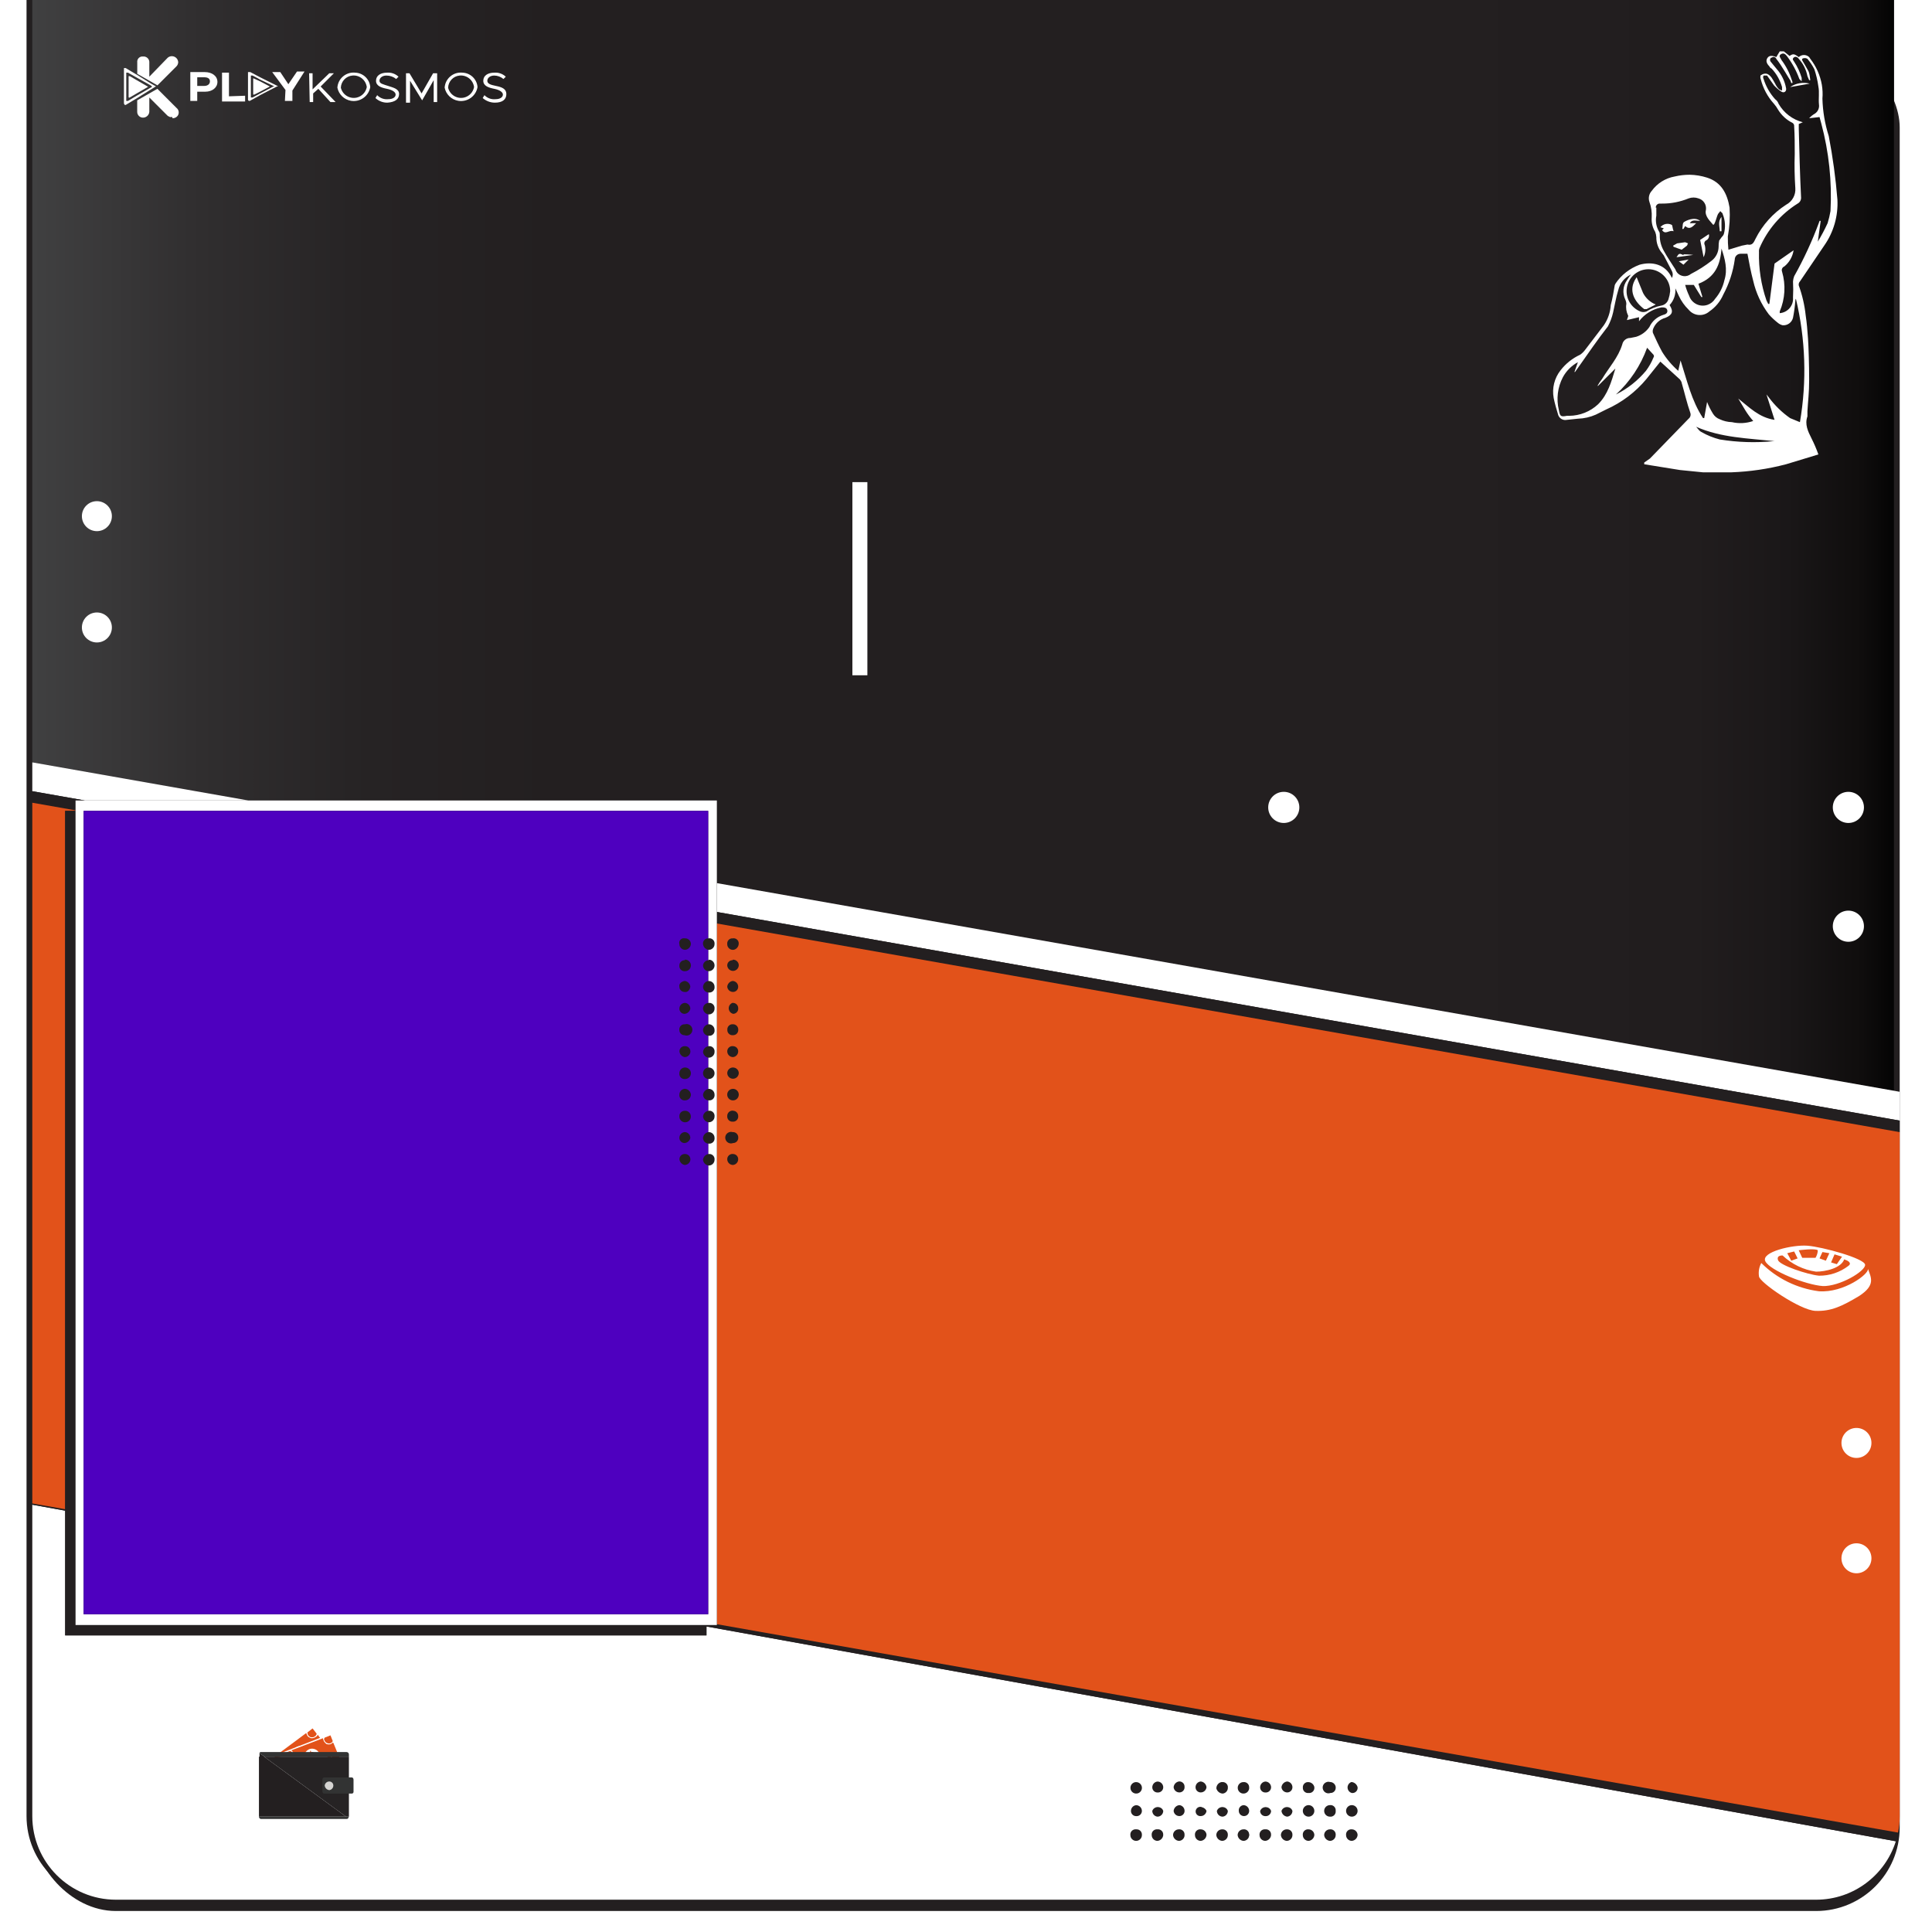 <?xml version="1.0" encoding="UTF-8"?><svg id="Layer_1" xmlns="http://www.w3.org/2000/svg" width="335" height="335" xmlns:xlink="http://www.w3.org/1999/xlink" viewBox="0 0 335 335"><defs><clipPath id="clippath"><rect width="335" height="335" fill="none"/></clipPath><linearGradient id="linear-gradient" x1="5.6" y1="94.57" x2="329.4" y2="94.57" gradientTransform="matrix(1, 0, 0, 1, 0, 0)" gradientUnits="userSpaceOnUse"><stop offset="0" stop-color="#404041"/><stop offset=".09" stop-color="#302e2f"/><stop offset=".18" stop-color="#262324"/><stop offset=".28" stop-color="#231f20"/><stop offset=".75" stop-color="#231f20"/><stop offset=".89" stop-color="#211d1e"/><stop offset=".94" stop-color="#1a1718"/><stop offset=".98" stop-color="#0f0d0d"/><stop offset="1" stop-color="#020202"/></linearGradient></defs><path d="M0,0H335V335H0V0Z" fill="#fff"/><g clip-path="url(#clippath)"><g><rect x="5.6" y="7.6" width="323.8" height="323.76" rx="14.5" ry="14.5" fill="#231f20"/><path d="M19.1,329.4H313.9c8.01,0,14.5-6.49,14.5-14.5V0H4.6V314.9c0,8.01,6.49,14.5,14.5,14.5Z" fill="#231f20"/><g><polygon points="43.08 138.8 124.3 138.8 124.3 153.13 328.4 189.14 328.4 0 5.6 0 5.6 132.19 43.08 138.8" fill="url(#linear-gradient)"/><path d="M122.5,282.02v1.55H11.3v-21.63l-5.7-1.03v53.99c0,8.01,6.49,14.5,14.5,14.5H314.9c6.49,0,11.97-4.26,13.83-10.13l-206.23-37.24Z" fill="#fff"/><polygon points="11.3 261.69 5.6 260.69 5.6 260.91 11.3 261.94 11.3 261.69" fill="#231f20"/><path d="M124.3,281.63v.14h-1.8v.25l206.23,37.24c.15-.49,.28-.99,.39-1.51l-204.81-36.13Z" fill="#231f20"/><polygon points="124.3 158.13 329.4 194.31 329.4 189.31 124.3 153.13 124.3 158.13" fill="#fff"/><polygon points="43.08 138.8 5.6 132.19 5.6 137.19 14.74 138.8 43.08 138.8" fill="#fff"/><polygon points="124.3 160.13 329.4 196.31 329.4 194.31 124.3 158.13 124.3 160.13" fill="#231f20"/><polygon points="13.1 138.8 14.74 138.8 5.6 137.19 5.6 139.19 13.1 140.51 13.1 138.8" fill="#231f20"/><polygon points="11.3 140.6 13.1 140.6 13.1 140.51 5.6 139.19 5.6 260.69 11.3 261.69 11.3 140.6" fill="#e2521a"/><path d="M124.3,281.63l204.81,36.13c.19-.93,.29-1.88,.29-2.86v-118.59l-205.1-36.18v121.5Z" fill="#e2521a"/><polygon points="13.1 281.77 13.1 140.6 11.3 140.6 11.3 261.69 11.3 261.94 11.3 283.57 122.5 283.57 122.5 282.02 122.5 281.77 13.1 281.77" fill="#231f20"/><path d="M13.1,138.8v142.97H124.3V138.8H13.1Zm109.4,1.8h.3v139.3H14.5V140.6H122.5Z" fill="#fff"/><polygon points="14.5 140.6 14.5 279.9 122.8 279.9 122.8 140.6 122.5 140.6 14.5 140.6" fill="#4e00bf"/></g></g></g><g><path d="M30.9,10.8c-.01,.26-.12,.51-.3,.7l-3.3,3.3-3.5-2v-2c-.06-.49,.29-.94,.79-1,.07,0,.14,0,.21,0,.55-.06,1.04,.35,1.09,.89,0,.03,0,.07,0,.11v2.5l3.2-3.3c.46-.39,1.16-.33,1.55,.13,.14,.16,.22,.36,.25,.57m-1,9.6h-.4l-.4-.2-3.2-3.2v2.5c-.05,.57-.53,1-1.1,1-.55,0-1-.45-1-1v-2l3.5-2,3.3,3.3c.44,.33,.53,.96,.2,1.4-.22,.27-.55,.42-.9,.4m-2.8-5.5l-.9-.5-2.4-1.5-2-1.2h-.3v6.1c0,.1,.1,.3,.2,.3h.1l2-1.2,3.2-2h.1Zm-.7,.1h-.1l-2.6,1.5-1.5,.9h-.3v-4.9h.3l1.6,.9,2.5,1.4v.1l.1,.1Z" fill="#fff"/><path d="M25.6,15.1l-1.9,1.1-1.2,.7c-.1,.1-.1,0-.2,0v-3.7h.2l1.2,.7,1.9,1.1h.1" fill="#fff"/><g><path d="M48.2,14.9h-.1l-3-1.5-1.7-.9h-.4v4.8c0,.1,.1,.2,.3,.2l1.8-1,2.9-1.5h.1l.1-.1Zm-.7,.1h-.1l-2.3,1.2-1.3,.7h-.3v-3.8h.3l1.3,.7,2.3,1.1h.1v.1Z" fill="#fff"/><path d="M46.8,15l-1.7,.9-1,.5h-.2v-2.8h.1l1.1,.5,1.7,.9h.1m-13.9-2.5h2.5c1.3,0,2.2,.7,2.2,1.7s-.9,1.7-2.1,1.7h-1.4v1.6h-1.2v-5Zm2.4,2.4c.6,0,1-.3,1-.8s-.4-.7-1-.7h-1.2v1.5h1.2Zm7.1,1.7v1h-4v-5h1.2v4.1l2.8-.1Zm7-1l-2.3-3.1h1.4l1.4,2.1,1.5-2.2h1.3l-2.1,3.3v1.8h-1.3l.1-1.9Zm4.1-2.9h.6v2.8l2.9-2.8h.8l-2.3,2.3,2.6,2.7h-.9l-2.1-2.3-.9,.8v1.5h-.6l-.1-5Zm4.9,2.5c.1-1.54,1.43-2.71,2.98-2.61,.04,0,.08,0,.12,.01,1.38,.05,2.5,1.13,2.6,2.5-.27,1.58-1.76,2.64-3.34,2.38-1.18-.2-2.12-1.1-2.36-2.28Zm5.1-.1c-.16-1.23-1.26-2.12-2.5-2-1.1,.1-1.95,1-2,2.1,.29,1.24,1.53,2,2.76,1.72,.89-.21,1.57-.92,1.74-1.82Zm1.5,1.9l.3-.5c.49,.51,1.19,.77,1.9,.7,.9,0,1.3-.4,1.3-.8s-.5-.8-1.5-1-1.9-.5-1.9-1.4,.8-1.4,1.9-1.4c.74-.06,1.46,.19,2,.7l-.4,.4c-.48-.39-1.08-.6-1.7-.6-.7,0-1.2,.4-1.2,.9s.6,.6,1.5,.9,1.9,.5,1.9,1.4-.7,1.4-2,1.5c-.78,.02-1.53-.27-2.1-.8h0Zm5.3-4.3h.6l2.1,3.5,2-3.5h.7v5h-.6v-3.8l-2,3.5-2.1-3.4v3.8h-.7v-5.1Zm6.7,2.5c.1-1.54,1.43-2.71,2.98-2.61,.04,0,.08,0,.12,.01,1.38,.05,2.5,1.13,2.6,2.5-.27,1.58-1.76,2.64-3.34,2.38-1.18-.2-2.12-1.1-2.36-2.28Zm5.1-.1c-.16-1.23-1.26-2.12-2.5-2-1.1,.1-1.95,1-2,2.1,.29,1.24,1.53,2,2.76,1.72,.89-.21,1.57-.92,1.74-1.82Zm1.5,1.9l.3-.5c.49,.51,1.19,.77,1.9,.7,.9,0,1.3-.4,1.3-.8s-.5-.8-1.5-1-1.9-.5-1.9-1.4,.8-1.4,1.9-1.4c.74-.06,1.46,.19,2,.7l-.4,.4c-.45-.38-1.01-.59-1.6-.6-.7,0-1.2,.4-1.2,.9s.5,.7,1.5,.9,1.8,.5,1.8,1.4-.6,1.5-2,1.5c-.77,0-1.52-.29-2.1-.8h0Z" fill="#fff"/></g></g><circle cx="321.9" cy="250.2" r="2.6" fill="#fff"/><circle cx="321.9" cy="270.2" r="2.6" fill="#fff"/><g><path d="M147.8,83.6h2.6v33.49h-2.6v-33.49Z" fill="#fff"/><circle cx="16.8" cy="89.5" r="2.6" fill="#fff"/><circle cx="16.8" cy="108.8" r="2.6" fill="#fff"/></g><path d="M322.4,224.7c-3,1.8-4.9,2.7-7.6,2.6s-9.8-5-9.8-6c-.12-.79,.02-1.6,.4-2.3,2.7,2.69,6.22,4.41,10,4.9,4.3,.3,8.7-3,8.5-3.9,.5,1.5,1.4,2.8-1.5,4.7Zm-6.3-1.7c-3-.2-9.2-2.7-10-4.3s4.7-2.9,7.3-2.7,9.9,2.2,10,3.3-4.4,3.8-7.4,3.7h.1Zm-5-6l-1.2,.3,.7,1.3,1.1-.4-.6-1.2Zm.7-.4l.7,1.5h2.3c.24-.39,.38-.84,.4-1.3-.4-.4-3.4,0-3.4,0v-.2Zm4.2,.5l-.5,1.1,1.1,.4,.6-1.3-1.2-.2Zm2.1,.4l-.6,1.4,1,.3,.9-1.3-1.3-.4Zm1.7,.8c-.5,1.6-3.3,2.2-4.9,2.2-2.18-.31-4.2-1.29-5.8-2.8,0,0-1.1-.1-.8,.8s5.1,2.5,7.1,2.7c1.84,.02,3.64-.58,5.1-1.7,.6-.4,.1-.9-.7-1.1v-.1Z" fill="#fff"/><g><circle cx="320.5" cy="140" r="2.7" fill="#fff"/><circle cx="222.6" cy="140" r="2.7" fill="#fff"/><circle cx="320.5" cy="160.6" r="2.7" fill="#fff"/></g><path d="M54.2,299.7l-.9,.7-6,4.5,.1,.1,1.3-.3,.2-.1,1.8-.3,.8-.2,.4-.1,1.5-.3h.2l1.1-.3h.1l.2,1.4,.8-.6,.2-.1,1-.7-2.8-3.7Z" fill="#e2521a"/><path d="M54.9,305.2l-.3-1.5-7.3,1.5-.3-.4,7.3-5.4,3,4.1h-.2l-2.2,1.7Zm-.7-5.2l-6.2,4.6,6.9-1.4,.3,1.2,1.5-1-2.5-3.4Z" fill="#fff"/><path d="M51.6,303.6v-.2h.1v.2l.3-.2v.2h-.3c-.1,.04-.16,.15-.12,.25,0,.02,.01,.03,.02,.05h.2l1.5-.3c-.03-.15-.1-.29-.2-.4-.45-.59-1.29-.72-1.9-.3-.39,.27-.58,.74-.5,1.2h.7c-.07-.19,.01-.41,.2-.5h0Z" fill="#fdfeff"/><path d="M55.6,303.8c-.12-.17-.16-.4-.1-.6,.05-.4,.39-.7,.8-.7l.7,.9-2.8-3.7,.7,.9c-.09,.43-.52,.71-.95,.61-.02,0-.03,0-.05-.01-.36-.09-.61-.43-.6-.8l-6,4.5,.9-.7c.2,0,.3,.1,.4,.3s.1,.1,.2,.2h.2l-.2-.3-.4-.3,4.8-3.5c-.02,.17,.02,.35,.1,.5l.7,.4,.8-.2,.3-.4,1.1,1.5c-.44,.04-.81,.36-.9,.8-.04,.28,.03,.57,.2,.8l.4,.3,.2-.2c-.21,.02-.41-.1-.5-.3h0Z" fill="#fdfeff"/><path d="M48.6,304.5c-.1-.2-.2-.3-.4-.3l-.9,.7h.1l1.3-.3s0-.1-.1-.1h0Zm4.6-3.9l.9-.7-.9,.7Zm.3,.3c.21,.33,.64,.42,.97,.21,.05-.03,.09-.07,.13-.11,.2-.1,.3-.2,.3-.4l-.7-.9-.9,.7c0,.2,.1,.3,.2,.5h0Zm2.8,1.6c-.41,0-.75,.3-.8,.7-.06,.2-.02,.43,.1,.6,.07,.16,.22,.28,.4,.3l1-.7-.7-.9Z" fill="#e2521a"/><path d="M55.5,303.9c-.19-.18-.27-.45-.2-.7,0-.5,.4-.8,.9-.9l-1.1-1.5c-.08,.18-.22,.32-.4,.4-.2,.15-.45,.22-.7,.2-.28-.03-.53-.17-.7-.4-.1-.1-.1-.3-.2-.5l-4.7,3.5,.4,.3c0,.1,.1,.2,.1,.3l1.9-.4c-.08-.46,.11-.93,.5-1.2,.61-.42,1.45-.29,1.9,.3,.13,.09,.2,.24,.2,.4h.2l1.1-.2,.3,1.4,.8-.6-.3-.4Z" fill="#e2521a"/><path d="M51.7,303.9c-.06-.09-.04-.22,.05-.28,.01,0,.03-.02,.05-.02h.3v-.2l-.3,.2v-.2h-.1v.2c-.15,.12-.19,.33-.1,.5h.2l-.1-.2Z" fill="#e2521a"/><g><path d="M57.3,300.9l-1,.4-7,2.7v.1l1.4,.1h.2l1.9,.1,.8,.1h.3l1.6,.1h.2l1.1,.1v1.4l.9-.4h.2l1.1-.5-1.7-4.2h0Z" fill="#e2521a"/><path d="M56.5,306.4v-1.6l-7.4-.5-.2-.4,8.5-3.3,1.8,4.7h-.2l-2.5,1.1Zm-6.5-2.5l7.1,.5v1.3l1.7-.7-1.5-3.9-7.3,2.8Z" fill="#fff"/></g><g><path d="M53.8,303.9v-.3h.1v.2h.4v.2h-.4c-.1,0-.2,.1-.1,.3h1.7c.01-.14-.02-.28-.1-.4-.28-.72-1.08-1.07-1.8-.8-.42,.17-.73,.55-.8,1h.8c.04-.09,.11-.16,.2-.2h0Z" fill="#fdfeff"/><path d="M57.6,305.2c-.18-.4,0-.88,.39-1.06,.03-.02,.07-.03,.11-.04h.5l.4,1-1.7-4.3,.4,1.1c-.24,.37-.73,.48-1.11,.24-.13-.08-.23-.2-.29-.34-.11-.19-.11-.41,0-.6l-7,2.7v0l1-.4c.16,.07,.28,.22,.3,.4,.07,.08,.11,.19,.1,.3h.2c.01-.14-.02-.28-.1-.4-.02-.18-.14-.33-.3-.4l5.5-2.1c-.02,.17,.02,.35,.1,.5,.08,.26,.26,.48,.5,.6,.26,.1,.54,.1,.8,0l.4-.3,.7,1.7c-.46-.08-.92,.17-1.1,.6-.19,.42-.07,.92,.3,1.2h.2l-.3-.4Z" fill="#fdfeff"/><path d="M50.7,304c-.08-.18-.22-.32-.4-.4l-1,.4h1.4Zm5.4-2.5l1-.4-1,.4Zm.2,.3c.1,.2,.2,.4,.4,.4,.33,.2,.76,.1,.96-.23,.01-.02,.03-.05,.04-.07l-.4-1-1,.4c-.12,.15-.12,.35,0,.5Zm2.3,2.3c-.43-.12-.87,.13-.99,.55,0,.02,0,.03-.01,.05-.12,.15-.12,.35,0,.5,0,.1,.2,.3,.3,.4l1.1-.5-.4-1Z" fill="#e2521a"/><path d="M57.4,305.3c-.1-.26-.1-.54,0-.8,.18-.43,.64-.68,1.1-.6l-.7-1.7-.4,.3c-.26,.1-.54,.1-.8,0l-.5-.6c-.07-.16-.11-.33-.1-.5l-5.5,2.1c.16,.07,.28,.22,.3,.4,.07,.08,.11,.19,.1,.3l1.8,.2c.12-.48,.45-.88,.9-1.1,.72-.27,1.52,.08,1.8,.8,0,.1,.1,.3,.1,.4h1.3v1.5l.9-.4-.3-.3Z" fill="#e2521a"/><path d="M53.8,304.3c-.06-.09-.04-.22,.05-.28,.01,0,.03-.02,.05-.02h.4v-.2h-.4v-.2h-.1v.3c-.19,.09-.27,.31-.2,.5h.2v-.1Z" fill="#e2521a"/></g><g><path d="M45,304v.6h.9l-.9-.6Zm.8,.6h-.9v10.4h15.1l-14.2-10.4Z" fill="#231f20"/><path d="M60.5,304.6v-.4c0-.22-.18-.4-.4-.4h-14.9c-.11,0-.2,.09-.2,.2h0l.9,.6h14.6Z" fill="#323333"/><path d="M60,315h.5v-10.4h-14.7l14.2,10.4Z" fill="#262324"/><path d="M60,315h-15.1c0,.19,.12,.35,.3,.4h14.9c.2,0,.3-.1,.3-.2s.1-.1,.1-.2h-.5Zm1.3-4.3c0,.17-.13,.3-.3,.3h-4.8c-.2,0-.3-.2-.3-.4v-2c0-.2,.1-.4,.3-.4h4.8c.2,0,.3,.2,.3,.4v2.1Z" fill="#323333"/><path d="M57.8,309.6c0,.41-.3,.75-.7,.8-.42-.04-.76-.38-.8-.8,.05-.4,.39-.7,.8-.7,.39,0,.7,.31,.7,.7h0Z" fill="#d5d4d2"/></g><g><path d="M309.3,8.9l1,.8c.6-.4,.8-.4,1.6,.2,.5-.48,1.3-.48,1.8,0l.2,.3c1.02,1.31,1.71,2.86,2,4.5,.13,.79,.17,1.6,.1,2.4,.06,2.21,.43,4.4,1.1,6.5,.7,3.64,1.2,7.31,1.5,11,.15,2.85-.66,5.67-2.3,8l-4.2,6.2c-.18,.19-.25,.45-.2,.7,.61,1.68,1.01,3.42,1.2,5.2,.2,1.3,.3,2.6,.4,4s.2,4.7,.2,7.1-.2,3.7-.3,5.5v.9c-.5,1.4,.1,2.6,.7,3.8,.46,.91,.86,1.84,1.2,2.8l-5.6,1.7c-3.11,.82-6.29,1.28-9.5,1.4h-4.9l-4-.4-6.2-1v-.3l1-.7,6.7-6.9c.3-.24,.42-.64,.3-1-.6-1.7-1-3.5-1.5-5.2,0-.2-.2-.4-.3-.6l-3.4-3.1-2.4,3c-1.89,2.28-4.29,4.1-7,5.3l-1.8,.9c-.98,.43-2.03,.67-3.1,.7l-1.9,.2c-.63,.14-1.27-.2-1.5-.8-.3-1-.6-2-.8-3-.31-1.7,.13-3.45,1.2-4.8,.9-1.16,2.07-2.09,3.4-2.7,.35-.25,.65-.55,.9-.9l3.2-4.2c.71-1.04,1.12-2.25,1.2-3.5,.3-1.1,.5-2.3,.7-3.5,.06-.05,.09-.12,.1-.2,1.01-1.52,2.49-2.67,4.2-3.3,2.2-.6,4.5-.1,5.6,2.3,.2-.38,.2-.82,0-1.2l-1.4-2.7-.3-.4c-.66-.78-1.02-1.78-1-2.8-.02-.31-.09-.61-.2-.9-.46-.75-.67-1.62-.6-2.5,.05-.92-.08-1.84-.4-2.7-.22-.66-.07-1.39,.4-1.9,.96-1.32,2.39-2.22,4-2.5,.85-.2,1.72-.3,2.6-.3,1.02,.02,2.03,.19,3,.5,2.5,.8,3.5,2.8,3.9,5.2,.1,1.67,0,3.35-.3,5-.01,.77,.02,1.54,.1,2.3l2.3-.7,1-.2c.9,.2,1.1-.4,1.4-1,1.21-2.41,3.04-4.44,5.3-5.9,1.07-.56,1.7-1.7,1.6-2.9-.13-1.96-.17-3.93-.1-5.9,0-1.6,0-3.2-.1-4.8,.03-.24-.09-.48-.3-.6-1.03-.51-1.9-1.31-2.5-2.3-.2-.36-.43-.69-.7-1-1.11-1.22-1.9-2.7-2.3-4.3-.1-.2-.1-.7,.1-.7,.29-.21,.65-.29,1-.2,.7,.3,1,1,1.4,1.7,.17,.37,.41,.71,.7,1l.5,.2v-.6c-.34-1.19-.95-2.29-1.8-3.2-.18-.08-.32-.22-.4-.4-.6-.6-.6-1.1-.3-1.5s.8-.4,1.5-.1l.6-1h.7Zm-7.9,60.2c1.9,1.5,3.6,3.3,6.3,3.7l-1.4-4.4,.4,.5c1.03,1.39,2.28,2.61,3.7,3.6l1.7,.7c1.22-7.11,.98-14.39-.7-21.4-.08,.12-.11,.26-.1,.4-.08,.97-.21,1.94-.4,2.9-.2,.82-.96,1.37-1.8,1.3-.29-.07-.57-.21-.8-.4-.58-.45-1.12-.95-1.6-1.5-1.3-1.72-2.22-3.7-2.7-5.8-.4-1.5-.7-3.1-1-4.7h-1.2c-.55,0-1,.45-1,1-.3,2.14-.98,4.2-2,6.1-.51,1.17-1.34,2.18-2.4,2.9-1.03,.91-2.61,.82-3.53-.22-.02-.03-.05-.06-.07-.08-.71-.69-1.28-1.5-1.7-2.4l-.6-1.3c.09,1.06-.27,2.12-1,2.9,.7,1.1,.5,1.7-.7,2.2-.94,.25-1.71,.91-2.1,1.8-.12,.25-.16,.53-.1,.8,.5,1.1,1,2.2,1.6,3.3,.76,1.23,1.71,2.35,2.8,3.3l.4-1.8c1.1,3.4,1.9,7,3.9,10h.2l.5-2.8c.27,.7,.61,1.36,1,2,.27,.46,.7,.82,1.2,1,.66,.31,1.37,.48,2.1,.5,1.23,.28,2.51,.21,3.7-.2-.52-.59-.99-1.23-1.4-1.9l-1.2-2h0Zm10.5-47.6v.8c.1,4,.2,8,.4,12,0,.42-.23,.81-.6,1-2.93,1.84-5.23,4.52-6.6,7.7-.09,.22-.12,.46-.1,.7-.07,2.85,.37,5.7,1.3,8.4l.3,.6h.2l.9-7,3.3-2.3c-.17,1.1-.74,2.1-1.6,2.8-.36,.14-.54,.54-.4,.9,.67,2.28,.53,4.72-.4,6.9v.3c1.38-.11,2.41-1.31,2.3-2.68v-.02c.05-.93,.05-1.87,0-2.8,.02-.31,.09-.61,.2-.9,1.68-2.98,3.11-6.09,4.3-9.3,0-.1,.1-.2,.1-.3h.2l-.5,3.6c.63-1.03,1.19-2.1,1.7-3.2,.21-.69,.38-1.39,.5-2.1,.27-5.12-.27-10.25-1.6-15.2l-.3-1.1-1.8,.2c.29-.32,.62-.59,1-.8,.53-.35,.8-.98,.7-1.6-.1-1,.1-2.1-.1-3.1-.14-1.02-.37-2.02-.7-3-.33-.64-.73-1.25-1.2-1.8-.21-.13-.46-.16-.7-.1-.4,.1-.2,.4,0,.7s.5,.9,.8,1.4,.3,1.1,.4,1.7h-.2l-.3-.7c-.21-1.12-.73-2.16-1.5-3-.2-.3-.6-.5-.9-.2s0,.5,.1,.7c.57,.86,1.01,1.81,1.3,2.8v.6l-.4-.4c-.5-1.4-1.21-2.71-2.1-3.9-.3-.4-.6-.7-1.1-.4s0,.7,.1,1c.79,1.06,1.4,2.24,1.8,3.5,.08,.15,.12,.33,.1,.5h-.2c-.1-.2-.1-.4-.2-.5s-1.5-2.6-2.4-3.7c-.1-.26-.38-.39-.64-.29-.06,.02-.11,.05-.16,.09h-.1c-.3,.3-.2,.6,.1,.9l.9,1.1c.83,.93,1.38,2.07,1.6,3.3,.1,.5-.3,.9-.8,.6-.48-.31-.91-.68-1.3-1.1l-1.2-1.7h-.6c-.11,.19-.11,.41,0,.6,.41,1.3,1.09,2.49,2,3.5,.28,.2,.49,.48,.6,.8,.91,1.59,2.43,2.74,4.2,3.2l-.7,.3Zm-34.8,45.4h-.1c.23-.42,.5-.82,.8-1.2,1.2-2,2.8-3.7,3.5-6,.14-.65,.73-1.12,1.4-1.1l1-.2c.93-.29,1.74-.89,2.3-1.7,.46-1.01,1.34-1.77,2.4-2.1,.4-.1,.8-.3,.7-.8s-.6-.5-1-.5c-1.55,.29-2.94,1.15-3.9,2.4v-.7l-2.1,.5c.1-.4,.3-.7,.2-.8-.3-.62-.41-1.32-.3-2,0-.28-.08-.55-.2-.8-.5-1.07-.39-2.33,.3-3.3,.21-.35,.44-.68,.7-1-1.11,.52-1.92,1.51-2.2,2.7-.4,1.3-.6,2.6-.9,3.9-.19,.84-.5,1.64-.9,2.4-1.8,2.3-3.5,4.8-5.2,7.2l-.5,.7h-.1l.6-1.7c-1.1,.6-2,1.5-2.6,2.6-.92,1.75-1.17,3.78-.7,5.7,.2,1.1,.3,1.2,1.4,1h.4c1.86-.02,3.64-.73,5-2,1.7-1.7,2.3-3.9,3-6.2l-3,3Zm10.1-29.5c-.19,.96-.01,1.96,.5,2.8,.1,.1,.1,.4,.1,.6-.02,.95,.23,1.88,.7,2.7,.6,1.1,1.3,2.1,2,3.2,.28,.9,1.24,1.39,2.13,1.11,.21-.07,.4-.17,.57-.31,1.27-.65,2.48-1.42,3.6-2.3,.74-.58,1.18-1.46,1.2-2.4-.01-.37,.02-.74,.1-1.1l.3-.4c.1-.2,.4-.4,.5-.7,.33-1.16,.26-2.39-.2-3.5,0-.2-.3-.3-.4-.5l-.4,.5c-.2,.4-.3,.9-.5,1.4s-.3,.6-.5,.3-1.4-1.3-1.1-2.4c.13-.9-.42-1.76-1.3-2-.55-.2-1.15-.2-1.7,0-1.46,.6-3.02,.91-4.6,.9h-.5c-.35,.05-.6,.35-.6,.7h.1v1.4h0Zm2.4,13.1c.01-1.95-1.46-3.59-3.4-3.8-2.09-.2-3.94,1.33-4.14,3.42-.16,1.67,.79,3.24,2.34,3.88,.35,.15,.75,.15,1.1,0,.77-.48,1.61-.82,2.5-1,.61-.09,1.11-.51,1.3-1.1,.15-.46,.25-.92,.3-1.4Zm2.6-1.1c.17,.65,.41,1.29,.7,1.9,.44,1.31,1.86,2.01,3.17,1.56,.55-.19,1.02-.56,1.33-1.06,.79-.92,1.34-2.02,1.6-3.2,.6-1.9,.1-3.7-.5-5.5-.2,2.8-1.1,5-4,6.1l.7,2.3h-.2l-1.3-2.1h-1.5Zm-6.6,10.9c-1.12,3.1-2.97,5.88-5.4,8.1,2-.99,3.77-2.39,5.2-4.1,.53-.71,.97-1.48,1.3-2.3,.12-.15,.12-.35,0-.5l-1.1-1.2Zm8.5,13.7c.3,.3,.5,.7,.9,.9,1,.58,2.08,1.01,3.2,1.3,3.07,.5,6.2,.6,9.3,.3h.3c-4.7-.5-9.4-.6-13.7-2.5h0Z" fill="#fff"/><path d="M310.4,15.1c.99-.68,2.23-.9,3.4-.6l-3.4,.6Zm-17.4,23.6h1.1c-.6,.6-1.1,1.2-1.9,.5l-.3,.5h-.2c.1-.4,0-1,.3-1.2s1.8-1,2.8-.2c-.7,0-1.4-.3-1.8,.4Zm-2.8,1.4c-.8-.3-1.4,.7-2-.2l.3-.3-.6-.2c.48-.6,1.32-.76,2-.4,.1,.1,.1,.6,.3,1.1h0Zm-.1,2.5l.7-.4,1.4-.2,.5,.2c-.1,.1-.1,.3-.2,.4l-.9,.7-1.4-.5-.1-.2Zm5.3,2l-.6-3,1.5-1c.14,.44-.08,.92-.5,1.1-.27,.17-.36,.52-.2,.8,.18,.7,.11,1.44-.2,2.1h0Zm-4.7,0c.2-.2,.3-.8,.9-.5s.2,0,.3,0,1.1,0,1.7,.1l-2.9,.4Zm7.5-4.5c0-.8-.4-1.6,.3-2.5v2.5h-.3Zm-6.3,5.8l-.8-.6,1.7-.3-.9,.9Zm-4.8,6.9l-1.6,.8h-.4c-1.6-1.2-2.9-3.2-1.4-5.4,0-.06,.04-.1,.1-.1h0l1.1,2.7c.47,.91,1.25,1.62,2.2,2h0Z" fill="#fff"/></g><g><path d="M198,309.9c.06,.55-.35,1.04-.89,1.09-.55,.06-1.04-.35-1.09-.89-.06-.55,.35-1.04,.89-1.09,.03,0,.06,0,.09,0,.52,0,.95,.39,1,.9Zm3.7,0c0,.5-.4,.9-.89,.91-.04,0-.07,0-.11,0-.5,0-.9-.4-.9-.9,0-.52,.39-.95,.9-1,.55,0,1,.45,1,1Zm3.7,0c0,.5-.4,.9-.9,.9-.52,0-.95-.39-1-.9,.04-.5,.41-.91,.9-1,.49-.06,.94,.3,.99,.79,0,.04,0,.07,0,.11v.1Zm3.8,0c-.05,.51-.48,.9-1,.9-.5,0-.9-.4-.9-.9,0-.52,.39-.95,.9-1,.53,.05,.95,.47,1,1Zm3.7,0c.06,.55-.34,1.04-.89,1.1h0c-.52-.03-.97-.39-1.1-.9,0-.54,.37-1,.9-1.1h.2c.5,0,.9,.4,.9,.9h0Zm3.7,0c.06,.55-.35,1.04-.89,1.09-.55,.06-1.04-.35-1.09-.89-.06-.55,.35-1.04,.89-1.09,.03,0,.06,0,.09,0,.49-.06,.94,.3,.99,.79,0,.04,0,.07,0,.11,0,0,.1,0,0,0Zm3.8,0c0,.5-.4,.9-.89,.91-.04,0-.07,0-.11,0-.5,0-.9-.4-.9-.9,0-.52,.39-.95,.9-1,.55,0,1,.45,1,1Zm3.7,0c0,.5-.4,.9-.9,.9-.52,0-.95-.39-1-.9,.05-.53,.47-.95,1-1,.51,.05,.9,.48,.9,1Zm3.8,0c.06,.49-.29,.94-.79,1-.07,0-.14,0-.21,0-.49,.06-.94-.3-.99-.79,0-.04,0-.07,0-.11-.06-.49,.3-.94,.79-.99,.04,0,.07,0,.11,0h.1c.5,.04,.91,.41,1,.9Zm3.7,0c.06,.49-.3,.94-.79,.99-.04,0-.07,0-.11,0-.52,.2-1.09-.06-1.29-.58-.2-.52,.06-1.09,.58-1.29,.2-.08,.41-.09,.62-.03,.52,0,.95,.39,1,.9Zm3.8,0c.06,.49-.29,.94-.79,1-.07,0-.14,0-.21,0-.53-.14-.85-.69-.71-1.22,.08-.31,.31-.56,.61-.68h.1c.49,.07,.88,.42,1,.9Z" fill="#231f20"/><path d="M198,314c0,.5-.4,.9-.89,.91-.04,0-.07,0-.11,0-.5,0-.9-.4-.9-.9,0-.52,.39-.95,.9-1,.55,0,1,.45,1,1Zm3.7,0c0,.55-.45,1-1,1-.51-.05-.9-.48-.9-1,.18-.52,.76-.79,1.28-.61h.02c.29,.1,.51,.32,.6,.61h0Zm3.7,0c0,.5-.4,.9-.9,.9-.52,0-.95-.39-1-.9,.05-.53,.47-.95,1-1,.51,.05,.9,.48,.9,1Zm3.8,0c-.05,.51-.48,.9-1,.9-.44,.04-.83-.28-.88-.72-.04-.44,.28-.83,.72-.88,.16-.02,.32,.02,.46,.09,.31,.09,.57,.31,.7,.6Zm3.7,0c0,.52-.39,.95-.9,1-.55,0-1-.45-1-1,.18-.52,.76-.79,1.28-.61h.02c.29,.1,.51,.32,.6,.61h0Zm3.7,0c0,.5-.4,.9-.9,.9s-.9-.4-.9-.9h0c-.06-.49,.3-.94,.79-.99,.04,0,.07,0,.11,0,.51,.05,.9,.48,.9,1h0Zm3.8,0c0,.5-.4,.9-.89,.91-.04,0-.07,0-.11,0-.5,0-.9-.4-.9-.9,.18-.52,.76-.79,1.28-.61h.02c.29,.1,.51,.32,.6,.61h0Zm3.7,0c0,.52-.39,.95-.9,1-.53-.05-.95-.47-1-1,.18-.52,.76-.79,1.28-.61h.02c.29,.1,.51,.32,.6,.61h0Zm3.8,0c0,.55-.45,1-1,1s-1-.45-1-1,.45-1,1-1,1,.45,1,1Zm3.7,0c.06,.49-.29,.94-.79,1-.07,0-.14,0-.21,0-.55,0-1-.45-1-1s.45-1,1-1c.49-.06,.94,.29,1,.79,0,.07,0,.14,0,.21Zm3.8,0c0,.55-.45,1-1,1s-1-.45-1-1,.45-1,1-1,1,.45,1,1Z" fill="#231f20"/><path d="M198,318.2c0,.55-.45,1-1,1s-1-.45-1-1c-.06-.49,.29-.94,.79-1,.07,0,.14,0,.21,0h.1c.5,0,.9,.4,.9,.9v.1Zm3.7,0c-.05,.53-.47,.95-1,1-.55,0-1-.45-1-1-.06-.49,.29-.94,.79-1,.07,0,.14,0,.21,0,.49-.06,.94,.3,.99,.79,0,.04,0,.07,0,.11v.1Zm3.7,0c0,.55-.45,1-1,1-.53-.05-.95-.47-1-1,0-.55,.45-1,1-1,.49-.06,.94,.3,.99,.79,0,.04,0,.07,0,.11v.1Zm3.8,0c-.05,.53-.47,.95-1,1-.55,0-1-.45-1-1-.06-.49,.29-.94,.79-1,.07,0,.14,0,.21,0,.52,0,.95,.39,1,.9v.1Zm3.7,0c0,.55-.45,1-1,1-.53-.05-.95-.47-1-1,0-.55,.45-1,1-1h.1c.5,0,.9,.4,.9,.9v.1Zm3.7,0c0,.55-.45,1-1,1-.53-.05-.95-.47-1-1,0-.55,.45-1,1-1,.49-.06,.94,.3,.99,.79,0,.04,0,.07,0,.11,.1,0,.1,.1,0,.1Zm3.8,0c-.05,.53-.47,.95-1,1-.55,0-1-.45-1-1-.06-.49,.29-.94,.79-1,.07,0,.14,0,.21,0,.49-.06,.94,.3,.99,.79,0,.04,0,.07,0,.11v.1Zm3.7,0c0,.55-.45,1-1,1-.53-.05-.95-.47-1-1,0-.55,.45-1,1-1h.1c.5,0,.9,.4,.9,.9v.1Zm3.8,0c-.05,.53-.47,.95-1,1-.55,0-1-.45-1-1-.06-.49,.29-.94,.79-1,.07,0,.14,0,.21,0,.55,0,1,.45,1,1Zm3.7,0c0,.55-.45,1-1,1-.53-.05-.95-.47-1-1,0-.55,.45-1,1-1,.49-.06,.94,.29,1,.79,0,.07,0,.14,0,.21Zm3.8,0c-.05,.53-.47,.95-1,1-.55,0-1-.45-1-1-.06-.49,.29-.94,.79-1,.07,0,.14,0,.21,0,.55,0,1,.45,1,1Z" fill="#231f20"/></g><g><path d="M118.8,200.1c.5,0,.9,.4,.91,.89,0,.04,0,.07,0,.11-.05,.51-.48,.9-1,.9-.49-.09-.86-.5-.9-1,0-.5,.4-.9,.9-.9h.1Zm0-3.8c.51,.05,.9,.48,.9,1-.09,.49-.5,.86-1,.9-.5,0-.9-.4-.9-.9,0-.52,.39-.95,.9-1h.1Zm0-3.7c.55,0,1,.45,.99,1.01,0,.55-.45,1-1,.99-.55,0-1-.45-.99-1,0-.03,0-.06,0-.09,0-.5,.4-.9,.9-.9h.1Zm0-3.8c.53,.05,.95,.47,1,1,0,.55-.45,1-1,1-.49,.06-.94-.29-1-.79,0-.07,0-.14,0-.21,0-.52,.39-.95,.9-1h.1Zm0-3.7c.55,0,1,.45,1,1s-.45,1-1,1c-.49,.06-.94-.29-1-.79,0-.07,0-.14,0-.21,0-.52,.39-.95,.9-1h.1Zm0-3.7c.5,0,.9,.4,.91,.89,0,.04,0,.07,0,.11-.05,.51-.48,.9-1,.9-.49-.09-.86-.5-.9-1,0-.5,.4-.9,.9-.9h.1Zm0-3.8c.53-.14,1.08,.17,1.22,.71,.14,.53-.17,1.08-.71,1.22-.2,.05-.42,.04-.62-.03-.5,0-.9-.4-.9-.9-.06-.49,.3-.94,.79-.99,.04,0,.07,0,.11,0h.1Zm0-3.7c.51,.05,.9,.48,.9,1-.09,.49-.5,.86-1,.9-.5,0-.9-.4-.9-.9,0-.52,.39-.95,.9-1h.1Zm0-3.8c.49,.09,.86,.5,.9,1-.1,.6-.5,1-1,.9-.5,0-.9-.4-.9-.9-.1-.5,.3-.9,.9-1h.1Zm0-3.7c.55,0,1,.45,1,1s-.45,1-1,1c-.49,.06-.94-.29-1-.79,0-.07,0-.14,0-.21,0-.5,.4-.9,.9-.9l.1-.1Zm0-3.7c.55,0,1,.45,1,1-.05,.53-.47,.95-1,1-.55,0-1-.45-1-1-.12-.43,.14-.87,.56-.98,.11-.03,.23-.04,.34-.02h.1Z" fill="#231f20"/><path d="M122.9,200.1c.49-.06,.94,.29,1,.79,0,.07,0,.14,0,.21,0,.55-.45,1-1,1-.53-.05-.95-.47-1-1,.05-.53,.47-.95,1-1Zm0-3.8c.55,0,1,.45,1,1,.06,.49-.29,.94-.79,1-.07,0-.14,0-.21,0-.55,0-1-.45-1-1,.05-.53,.47-.95,1-1Zm0-3.7c.49-.06,.94,.29,1,.79,0,.07,0,.14,0,.21,0,.55-.45,1-1,1-.53-.05-.95-.47-1-1,.05-.53,.47-.95,1-1Zm0-3.8c.55,0,1,.45,1,1,.06,.49-.29,.94-.79,1-.07,0-.14,0-.21,0-.55,0-1-.45-1-1,.08-.52,.48-.92,1-1Zm0-3.7c.55,0,1,.45,1,1s-.45,1-1,1-1-.45-1-1,.45-1,1-1Zm0-3.7c.49-.06,.94,.29,1,.79,0,.07,0,.14,0,.21,0,.55-.45,1-1,1-.53-.05-.95-.47-1-1,.05-.53,.47-.95,1-1Zm0-3.8c.55,0,1,.45,1,1,.06,.49-.29,.94-.79,1-.07,0-.14,0-.21,0-.55,0-1-.45-1-1,.05-.53,.47-.95,1-1Zm0-3.7c.49-.06,.94,.29,1,.79,0,.07,0,.14,0,.21,0,.55-.45,1-1,1-.53-.05-.95-.47-1-1,0-.55,.45-1,1-1Zm0-3.8c.55,0,1,.45,1,1,.06,.49-.29,.94-.79,1-.07,0-.14,0-.21,0-.55,0-1-.45-1-1,.04-.5,.41-.91,.9-1h.1Zm0-3.7c.55,0,1,.45,1,1s-.45,1-1,1-1-.45-1-1c.05-.51,.48-.9,1-.9v-.1Zm0-3.7c.49-.06,.94,.29,1,.79,0,.07,0,.14,0,.21,0,.55-.45,1-1,1-.53-.05-.95-.47-1-1-.06-.49,.3-.94,.79-.99,.04,0,.07,0,.11,0h.1Z" fill="#231f20"/><path d="M127.1,200.1c.5,0,.9,.4,.9,.9,0,.52-.39,.95-.9,1-.55,0-1-.45-1-1,0-.5,.4-.9,.89-.91,.04,0,.07,0,.11,0Zm0-3.8c.5,0,.9,.4,.91,.89,0,.04,0,.07,0,.11,0,.5-.4,.9-.9,.9-.52,.2-1.09-.06-1.29-.58-.2-.52,.06-1.09,.58-1.29,.2-.08,.41-.09,.62-.03h.1Zm0-3.7c.5,0,.9,.4,.9,.9,.06,.49-.3,.94-.79,.99-.04,0-.07,0-.11,0-.49,.06-.94-.29-1-.79,0-.07,0-.14,0-.21,0-.5,.4-.9,.89-.91,.04,0,.07,0,.11,0Zm0-3.8c.55,0,1,.45,1,1h0c0,.52-.39,.95-.9,1-.55,.06-1.04-.34-1.1-.89h0c-.06-.56,.35-1.05,.89-1.1,.03,0,.07,0,.11,0Zm0-3.7c.52,0,.95,.39,1,.9,.03,.55-.4,1.02-.95,1.05s-1.02-.4-1.05-.95c0-.52,.39-.95,.9-1h.1Zm0-3.7c.5,0,.9,.4,.9,.9,0,.52-.39,.95-.9,1-.55,0-1-.45-1-1,0-.5,.4-.9,.89-.91,.04,0,.07,0,.11,0Zm0-3.8c.5,0,.9,.4,.91,.89,0,.04,0,.07,0,.11,0,.5-.4,.9-.9,.9-.49,.06-.94-.3-.99-.79,0-.04,0-.07,0-.11-.06-.49,.29-.94,.79-1,.07,0,.14,0,.21,0Zm0-3.7c.5,0,.9,.4,.9,.9,.06,.49-.3,.94-.79,.99-.04,0-.07,0-.11,0-.53-.14-.85-.69-.71-1.22,.08-.31,.31-.56,.61-.68h.1Zm0-3.8c.51,.05,.9,.48,.9,1,0,.5-.4,.9-.9,.9-.52,0-.95-.39-1-.9,.04-.5,.41-.91,.9-1h.1Zm0-3.7c.52,0,.95,.39,1,.9,.03,.55-.4,1.02-.95,1.05s-1.02-.4-1.05-.95c0-.5,.4-.9,.9-.9l.1-.1Zm0-3.7c.49-.06,.94,.3,.99,.79,0,.04,0,.07,0,.11,0,.54-.37,1-.9,1.1-.55,.06-1.04-.35-1.09-.89,0-.03,0-.07,0-.11-.06-.49,.3-.94,.79-.99,.04,0,.07,0,.11,0h.1Z" fill="#231f20"/></g></svg>